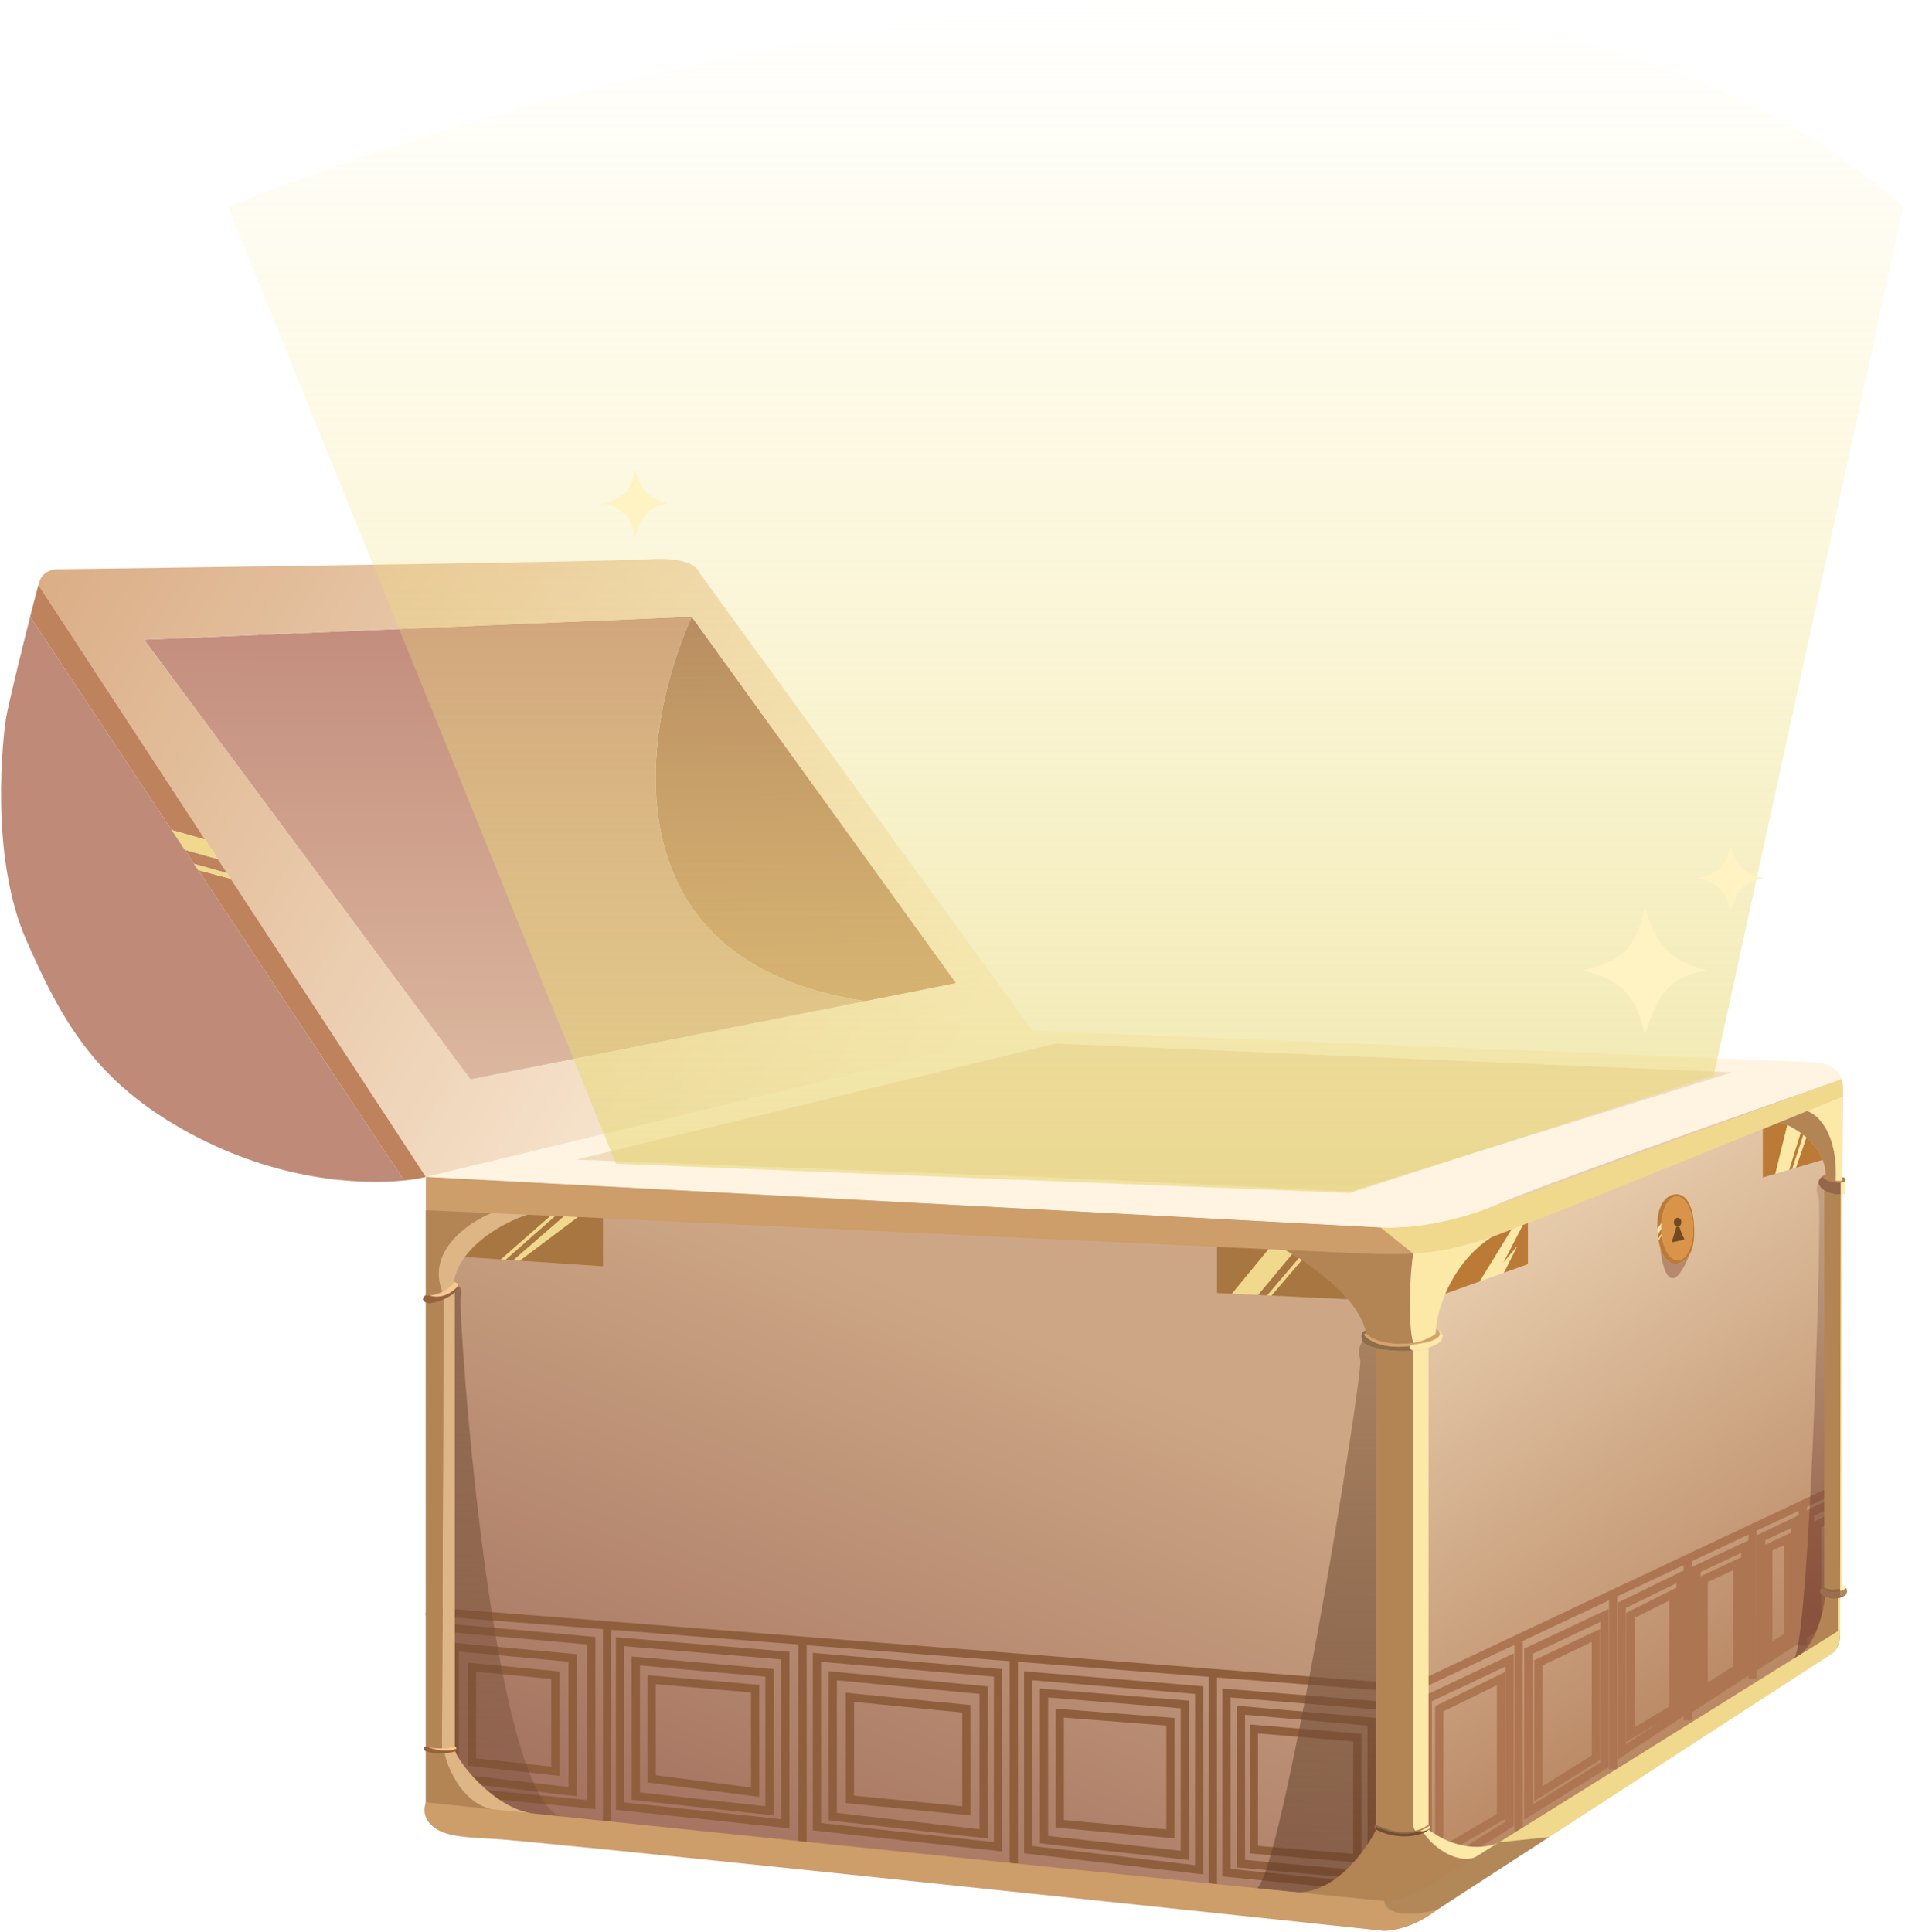 <svg width="928" height="941" viewBox="0 0 928 941" fill="none" xmlns="http://www.w3.org/2000/svg">
<path d="M207.439 573.235V880.054C209.526 887.481 209.453 895.21 236.898 894.65C264.343 894.09 539.531 925.095 673.722 940.265C676.426 940.265 682.081 939.484 688.424 936.857V597.432C682.571 597.881 677.344 597.983 673.722 597.904L232.955 574.635L207.439 573.235Z" fill="url(#paint0_linear_194_380)"/>
<path d="M697.526 931.863C707.048 925.142 830.783 845.048 891.46 805.841C893.094 805.141 896.361 802.34 896.361 796.739C896.361 791.138 897.294 616.574 897.761 529.992C897.831 528.802 897.67 527.242 897.108 525.626C848.799 542.429 736.172 582.221 722.73 589.503C713.823 594.327 699.917 596.549 688.424 597.432V936.857C691.385 935.631 694.496 934.002 697.526 931.863Z" fill="url(#paint1_linear_194_380)"/>
<path d="M465.785 478.883L336.962 300.352C312.224 354.948 294.535 468.837 421.677 487.626L465.785 478.883Z" fill="url(#paint2_linear_194_380)"/>
<path d="M70.215 311.554L229.143 525.791L421.677 487.626C294.535 468.837 312.224 354.948 336.962 300.352L70.215 311.554Z" fill="url(#paint3_linear_194_380)"/>
<path fill-rule="evenodd" clip-rule="evenodd" d="M897.108 525.626C895.796 521.856 892.3 517.782 884.459 517.39C873.257 516.83 625.413 506.888 502.892 501.987L207.439 573.235L232.955 574.635L673.722 597.904C677.344 597.983 682.571 597.881 688.424 597.432C699.917 596.549 713.823 594.327 722.73 589.503C736.172 582.221 848.799 542.429 897.108 525.626ZM280.563 564.833L514.093 508.288L524.595 508.734L843.851 522.291L657.619 580.401L524.595 574.02L280.563 564.833Z" fill="#FFF4E2"/>
<path fill-rule="evenodd" clip-rule="evenodd" d="M280.563 564.833L514.093 508.288L524.595 508.734L843.851 522.291L657.619 580.401L524.595 574.02L280.563 564.833Z" fill="#F1DCBC"/>
<path fill-rule="evenodd" clip-rule="evenodd" d="M502.892 501.987L340.463 278.648C339.763 276.081 334.022 271.227 316.659 272.347C299.296 273.467 117.59 276.081 28.908 277.248C26.341 277.014 20.787 277.948 19.106 283.549C19.001 283.898 18.87 284.356 18.716 284.911L99.873 408.899L106.114 418.433L110.617 425.313L112.387 428.017L207.439 573.235L502.892 501.987ZM229.143 525.791L70.215 311.554L336.962 300.352L465.785 478.883L421.677 487.626L229.143 525.791Z" fill="url(#paint4_linear_194_380)"/>
<path d="M196.821 574.956C201.135 574.513 204.717 573.896 207.439 573.235L112.387 428.017L96.555 423.782L196.821 574.956Z" fill="#BE825C"/>
<path d="M18.716 284.911C17.898 287.849 16.423 293.522 14.69 300.352L83.622 404.283L99.873 408.899L18.716 284.911Z" fill="#BE825C"/>
<path d="M106.114 418.433L89.994 413.889L94.561 420.776L110.617 425.313L106.114 418.433Z" fill="#BE825C"/>
<path d="M99.873 408.899L83.622 404.283L89.994 413.889L106.114 418.433L99.873 408.899Z" fill="#F0D98D"/>
<path fill-rule="evenodd" clip-rule="evenodd" d="M12.805 457.88C-5.398 416.572 1.603 357.762 3.003 349.36C3.963 343.598 10.193 318.077 14.69 300.352L83.622 404.283L89.994 413.889L94.561 420.776L96.555 423.782L196.821 574.956C175.247 577.17 135.352 575.025 92.93 552.231C46.022 527.027 29.804 496.453 12.805 457.88Z" fill="#C08A78"/>
<path d="M110.617 425.313L94.561 420.776L96.555 423.782L112.387 428.017L110.617 425.313Z" fill="#F0D98D"/>
<path d="M207.515 784.68L295.73 791.624M295.73 791.624V887.394M295.73 791.624L390.947 799.119M390.947 799.119V897.4M390.947 799.119L493.865 807.22M493.865 807.22V907.714M493.865 807.22L590.832 814.853M590.832 814.853L687.799 822.486M590.832 814.853V919.804M213.116 792.381V871.495L288.029 878.933V799.119L213.116 792.381ZM302.031 799.615V879.692L382.546 888.298V806.384L302.031 799.615ZM397.948 807.22V889.698L486.164 899.5V814.785L397.948 807.22ZM500.866 816.185V900.9L584.181 910.702V823.186L500.866 816.185ZM597.483 824.587V912.102L674.497 919.804V830.888L597.483 824.587ZM221.517 802.183L278.927 807.52V872.632L221.517 865.894V802.183ZM309.733 808.98V874.792L374.844 881.997V814.785L309.733 808.98ZM405.65 816.185V884.797L479.163 893.199V823.186L405.65 816.185ZM508.568 824.587V895.999L577.18 903.701V830.188L508.568 824.587ZM604.485 832.988V907.714L668.196 913.502V838.589L604.485 832.988ZM229.919 811.985V858.193L270.526 862.696V815.922L229.919 811.985ZM317.434 818.081V866.39L367.843 872.895V822.486L317.434 818.081ZM414.051 826.687V876.396L470.761 881.997V832.288L414.051 826.687ZM516.269 834.388V888.298L570.179 893.199V838.589L516.269 834.388ZM610.786 842.09L661.195 846.291V905.101L610.786 900.9V842.09Z" stroke="#8F5E3D" stroke-width="4.019"/>
<path d="M687.798 822.486L739.782 797.982M739.782 797.982V891.798M739.782 797.982L785.815 776.283M785.815 776.283V861.693M785.815 776.283L822.222 759.121M822.222 759.121V837.889M822.222 759.121L853.727 744.27M853.727 744.27V817.585M853.727 744.27L878.231 732.719M878.231 732.719L895.735 724.469M878.231 732.719V801.482M695.499 827.387V913.502L735.406 888.298V808.484L695.499 827.387ZM744.508 804.283V882.697L781.614 859.593V786.78L744.508 804.283ZM790.016 781.879V853.291L818.721 834.388V767.876L790.016 781.879ZM826.422 764.376V830.187L850.227 814.785V753.174L826.422 764.376ZM857.928 748.973V809.884L874.731 799.018V740.908L857.928 748.973ZM881.732 737.071V794.481L892.934 787.48V731.47L881.732 737.071ZM701.1 832.288V902.3L731.206 884.797V817.585L701.1 832.288ZM749.409 809.884V873.595L777.414 856.092V796.581L749.409 809.884ZM794.217 786.78V844.89L815.22 832.288V776.278L794.217 786.78ZM829.923 769.277V823.186L846.335 812.683V761.575L829.923 769.277ZM861.428 753.874V802.883L871.104 796.967V749.359L861.428 753.874ZM885.233 742.672V788.18L890.834 784.679V739.871L885.233 742.672Z" stroke="#AD7551" stroke-width="4.019"/>
<path d="M207.75 573.232V589.335L672.632 611.039C676.012 611.232 681.655 611.218 688.538 610.658L672.632 597.917L207.75 573.232Z" fill="#CD9D6A"/>
<path d="M897.745 534.022L897.601 529.688C897.579 529.439 897.557 529.121 897.533 528.773L897.533 528.769C897.447 527.527 897.334 525.909 897.138 525.696C896.987 525.532 855.146 540.858 809.137 557.711L809.132 557.713L809.12 557.718C778.465 568.947 745.963 580.852 722.71 589.305C713.706 592.578 692.864 598.819 672.632 597.917L688.538 610.658C698.286 609.864 710.522 607.977 722.341 604.038C738.846 598.536 812.236 568.733 865.844 546.964L865.872 546.952C877.745 542.131 888.647 537.704 897.745 534.022Z" fill="#F0D98D"/>
<path d="M688.525 610.626C673.567 611.493 653.96 609.891 625.9 608.816C626.999 609.391 628.209 610.059 629.502 610.813C630.538 611.416 631.627 612.074 632.755 612.782C633.225 613.078 633.703 613.382 634.186 613.695C641.527 618.447 650.209 625.162 656.647 632.82C660.675 637.611 663.825 642.771 665.218 648.049C665.353 648.558 665.471 649.068 665.572 649.579C668.687 653.284 679.052 655.685 688.469 654.084C685.788 645.335 686.891 618.445 688.525 610.626Z" fill="#B38554"/>
<path d="M726.598 602.593C719.923 604.403 708.269 609.155 688.525 610.626C686.891 618.445 685.788 645.335 688.469 654.084C692.52 653.395 696.396 651.965 699.444 649.579C699.444 648.932 699.469 648.247 699.521 647.531C699.863 642.771 701.351 636.575 704.126 630.11C708.397 620.162 715.715 609.575 726.598 602.593Z" fill="#FCE8A7"/>
<path fill-rule="evenodd" clip-rule="evenodd" d="M665.218 648.049L665.572 649.579C665.308 649.494 664.741 649.454 664.58 649.977C664.378 650.632 670.716 657.598 686.724 655.625C686.441 656.319 686.759 657.117 688.469 657.844C682.179 658.442 675.283 657.866 670.371 656.662C666.915 655.815 664.441 654.656 663.852 653.377C662.139 649.654 664.049 648.274 665.218 648.049Z" fill="#8D6D4A"/>
<path d="M688.469 654.084C679.052 655.685 668.687 653.284 665.572 649.579C665.308 649.494 664.741 649.454 664.58 649.977C664.378 650.632 670.716 657.598 686.724 655.625C686.732 655.605 686.741 655.584 686.751 655.564C687.041 654.934 687.816 654.396 688.469 654.084Z" fill="#D7A269"/>
<path fill-rule="evenodd" clip-rule="evenodd" d="M700.681 647.997C702.066 649.632 702.732 652.913 689.469 654.708C688.694 654.812 686.992 655.202 686.751 655.564C686.741 655.584 686.732 655.605 686.724 655.625C686.441 656.319 686.759 657.117 688.469 657.844C691.123 657.592 693.669 657.13 695.913 656.419C698.225 655.685 700.215 654.687 701.672 653.377C702.478 652.461 703.302 650.745 702.28 649.282C701.954 648.817 701.441 648.377 700.681 647.997Z" fill="#FCE8A7"/>
<path d="M699.521 647.531C699.469 648.247 699.444 648.932 699.444 649.579C696.396 651.965 692.52 653.395 688.469 654.084C687.816 654.396 687.041 654.934 686.751 655.564C686.992 655.202 688.694 654.812 689.469 654.708C702.732 652.913 702.066 649.632 700.681 647.997C700.344 647.829 699.959 647.672 699.521 647.531Z" fill="#D7A269"/>
<path d="M693.505 892.715C688.637 894.668 680.17 895.883 670.371 891.127C665.103 901.736 649.342 923.421 629.969 921.536C629.948 921.534 629.928 921.532 629.907 921.53L629.969 921.536L674.544 925.929C678.005 926.259 687.93 925.715 696.495 919.61C701.813 915.819 711.38 909.48 719.02 904.491C708.214 908.317 697.022 898.143 693.505 892.715Z" fill="#B38554"/>
<path d="M695.913 891.127C695.173 891.645 694.776 892.205 693.505 892.715C697.022 898.143 708.214 908.317 719.02 904.491C723.683 901.446 728.144 898.811 731.019 896.972C726.19 899.934 711.09 902.596 695.913 891.127Z" fill="#FCE8A7"/>
<path d="M688.469 657.844C682.179 658.442 675.283 657.866 670.371 656.662V888.851C674.128 890.808 682.044 893.365 689.445 891.687C688.691 890.645 688.455 889.185 688.469 888.159V657.844Z" fill="#B38554"/>
<path d="M695.913 656.419C693.669 657.13 691.123 657.592 688.469 657.844V888.159C688.455 889.185 688.691 890.645 689.445 891.687C691.692 891.177 693.891 890.277 695.913 888.851V656.419Z" fill="#FCE8A7"/>
<path d="M696.495 889.167C696.38 888.829 696.165 888.851 695.913 888.851C693.891 890.277 691.692 891.177 689.445 891.687C689.519 891.847 690.051 892.094 691.586 891.796C693.072 891.267 694.526 890.543 695.913 889.586C696.108 889.451 696.302 889.311 696.495 889.167Z" fill="#B38554"/>
<path d="M696.581 889.955C696.581 889.579 696.55 889.331 696.495 889.167C696.302 889.311 696.108 889.451 695.913 889.586C694.526 890.543 693.072 891.267 691.586 891.796C692.36 892.019 694.203 892.109 695.913 890.932C696.109 890.797 696.304 890.646 696.495 890.475C696.549 890.331 696.581 890.161 696.581 889.955Z" fill="#FCE8A7"/>
<path d="M670.371 888.851V889.621C674.95 891.945 683.725 894.594 691.586 891.796C690.051 892.094 689.519 891.847 689.445 891.687C682.044 893.365 674.128 890.808 670.371 888.851Z" fill="#8D6D4A"/>
<path d="M693.505 892.715C694.776 892.205 695.173 891.645 695.913 891.127V890.932C694.203 892.109 692.36 892.019 691.586 891.796C683.725 894.594 674.95 891.945 670.371 889.621V891.127C680.17 895.883 688.637 894.668 693.505 892.715Z" fill="#744D31"/>
<path d="M625.9 608.816L617.878 608.449L600.06 630.11L612.923 630.726L629.502 610.813C628.209 610.059 626.999 609.391 625.9 608.816Z" fill="#F0D98D"/>
<path fill-rule="evenodd" clip-rule="evenodd" d="M656.647 632.82C650.209 625.162 641.527 618.447 634.186 613.695L619.351 631.034L656.647 632.82ZM617.301 630.935L632.755 612.782C631.627 612.074 630.538 611.416 629.502 610.813L612.923 630.726L617.301 630.935ZM592.876 607.306L617.878 608.449L600.06 630.11L592.876 629.766V607.306Z" fill="#A87640"/>
<path d="M632.755 612.782L617.301 630.935L619.351 631.034L634.186 613.695C633.703 613.382 633.225 613.078 632.755 612.782Z" fill="#F0D98D"/>
<path fill-rule="evenodd" clip-rule="evenodd" d="M704.126 630.11C708.397 620.162 715.715 609.575 726.598 602.593L736.424 598.761L720.88 624.106L704.126 630.11ZM732.593 619.908L744.306 615.711V595.688L741.798 596.666L732.283 615.1L739.076 607.013L732.593 619.908Z" fill="#BB7A36"/>
<path d="M736.424 598.761L720.88 624.106L732.593 619.908L739.076 607.013L732.283 615.1L741.798 596.666L736.424 598.761Z" fill="#FCE8A7"/>
<path d="M670.371 656.662C666.915 655.815 664.441 654.656 663.852 653.377C662.802 654.418 661.088 657.604 662.64 662.019C664.58 667.539 623.245 919.61 611.882 919.61L629.907 921.53C629.928 921.532 629.948 921.534 629.969 921.536C649.342 923.421 665.103 901.736 670.371 891.127C669.768 891.076 669.418 890.575 669.418 889.677C669.418 889.453 669.457 889.288 669.521 889.167C669.695 888.843 670.057 888.836 670.371 888.851V656.662Z" fill="url(#paint5_linear_194_380)"/>
<path d="M111.058 100.735L300.05 566.77L657.518 581.081L834.808 523.817L927.156 100.735C722.702 -81.384 297.901 24.852 111.058 100.735Z" fill="url(#paint6_linear_194_380)"/>
<path fill-rule="evenodd" clip-rule="evenodd" d="M207.419 630.797C208.029 630.896 208.639 630.936 209.245 630.924C211.47 630.881 213.63 630.147 215.511 629.166C207.622 609.524 228.155 595.454 239.408 590.875L207.419 589.462V630.797Z" fill="#B38554"/>
<path d="M220.873 625.164C220.921 624.853 220.974 624.545 221.033 624.239C221.876 619.817 223.836 615.804 226.468 612.214C234.523 601.232 248.882 594.218 256.906 591.647L239.408 590.875C228.155 595.454 207.622 609.524 215.511 629.166C217.889 627.926 219.821 626.292 220.873 625.164Z" fill="#DEB686"/>
<path d="M207.419 630.797C206.395 631.43 204.962 633.039 207.419 634.415C209.023 635.313 212.749 634.405 216.121 632.899C218.308 631.923 220.346 630.696 221.56 629.547C222.058 629.077 222.417 628.62 222.592 628.198C222.923 627.398 223.088 626.791 223.121 626.319C217.836 632.393 211.668 631.92 209.245 630.924C208.639 630.936 208.029 630.896 207.419 630.797Z" fill="#95623C"/>
<path d="M220.873 625.164C219.821 626.292 217.889 627.926 215.511 629.166C213.63 630.147 211.47 630.881 209.245 630.924C211.668 631.92 217.836 632.393 223.121 626.319C223.212 625 222.271 624.732 221.033 624.239C220.974 624.545 220.921 624.853 220.873 625.164Z" fill="#F5C890"/>
<path d="M221.56 850.435V629.547C220.346 630.696 218.308 631.923 216.121 632.899L215.269 851.553C217.537 851.483 219.853 851.162 221.56 850.435Z" fill="#DEB686"/>
<path d="M207.419 634.415L207.435 850.587C207.605 850.723 207.951 850.858 208.429 850.982C209.875 851.358 212.538 851.638 215.269 851.553L216.121 632.899C212.749 634.405 209.023 635.313 207.419 634.415Z" fill="#B38554"/>
<path d="M207.435 852.949C209.273 853.767 213.148 854.104 216.552 853.913C218.647 853.795 220.562 853.478 221.715 852.949C222.391 852.638 222.503 852.121 222.375 851.629C218.032 853.773 211.268 852.091 208.429 850.982C207.951 850.858 207.605 850.723 207.435 850.587C206.625 850.814 205.59 852.127 207.435 852.949Z" fill="#95623C"/>
<path d="M222.375 851.629C222.242 851.114 221.846 850.628 221.56 850.435C219.853 851.162 217.537 851.483 215.269 851.553C212.538 851.638 209.875 851.358 208.429 850.982C211.268 852.091 218.032 853.773 222.375 851.629Z" fill="#FFC987"/>
<path d="M207.435 852.949V878.239L242.039 881.764C225.294 879.421 218.072 861.241 216.552 853.913C213.148 854.104 209.273 853.767 207.435 852.949Z" fill="#B38554"/>
<path d="M260.889 883.373C260.689 883.358 260.49 883.341 260.29 883.322C242.76 881.61 224.986 861.066 221.715 852.949C220.562 853.478 218.647 853.795 216.552 853.913C218.072 861.241 225.294 879.421 242.039 881.764L260.29 883.322L260.889 883.373Z" fill="#DEB686"/>
<path d="M268.165 592.152L243.901 613.395L246.398 613.564L270.514 592.258L268.165 592.152Z" fill="#F0D98D"/>
<path fill-rule="evenodd" clip-rule="evenodd" d="M256.906 591.647C248.882 594.218 234.523 601.232 226.468 612.214L243.901 613.395L268.165 592.152L256.906 591.647ZM250.044 613.811L246.398 613.564L270.514 592.258L274.675 592.445L250.044 613.811ZM253.193 614.024L293.714 616.769V593.299L281.51 592.751L253.193 614.024Z" fill="#A87640"/>
<path d="M274.675 592.445L250.044 613.811L253.193 614.024L281.51 592.751L274.675 592.445Z" fill="#F0D98D"/>
<path d="M223.121 626.319C223.088 626.791 222.923 627.398 222.592 628.198C222.417 628.62 222.058 629.077 221.56 629.547V850.435C221.846 850.628 222.242 851.114 222.375 851.629C222.503 852.121 222.391 852.638 221.715 852.949C224.986 861.066 242.76 881.61 260.29 883.322L260.889 883.373L274.205 885.054C238.843 877.718 223.136 637.169 224.387 632.147C225.401 628.08 223.965 626.567 223.121 626.319Z" fill="url(#paint7_linear_194_380)"/>
<path d="M207.48 877.864C206.638 879.792 205.881 884.594 209.583 888.38C214.21 893.112 220.098 894.794 240.393 895.635C256.628 896.308 536.469 925.802 674.36 940.465C678.579 940.495 689.616 938.483 700.013 930.199C679.735 935.126 674.462 929.33 674.36 925.816C665.419 925.372 359.381 893.663 207.48 877.864Z" fill="#CD9D6A"/>
<path d="M700.013 916.189C695.188 919.583 683.301 926.26 674.36 925.816C674.462 929.33 679.735 935.126 700.013 930.199L754.718 894.718L730.308 897.295L700.013 916.189Z" fill="#B38859"/>
<path d="M893.208 804.892C894.464 803.72 896.863 799.842 896.408 793.7L730.308 897.295L754.718 894.718L893.208 804.892Z" fill="#F0D98D"/>
<path d="M867.137 546.545C868.192 546.901 869.394 547.383 870.682 547.993C872.706 548.951 874.94 550.223 877.14 551.812C877.587 552.135 878.032 552.471 878.475 552.82C878.966 553.208 879.453 553.613 879.934 554.033C883.215 556.906 886.164 560.536 887.882 564.929C888.737 567.113 889.287 569.485 889.422 572.047C889.447 572.52 889.458 573 889.454 573.486C890.447 573.991 892.34 574.752 894.275 575.08C895.378 551.664 885.451 542.693 880.35 541.135L867.137 546.545Z" fill="#B38554"/>
<path d="M889.454 580.346C889.165 580.165 888.897 579.986 888.648 579.808V772.183V773.3C891.394 774.665 894.517 774.269 896.417 773.698L896.738 581.803C893.745 581.964 890.766 580.975 889.454 580.346Z" fill="#B38554"/>
<path d="M895.313 778.435C893.659 778.724 891.641 778.634 889.197 777.652C888.299 785.049 884.481 800.857 876.324 806.311L895.313 794.397V778.435Z" fill="#B38554"/>
<path d="M897.504 575.08V573.486V534.111L880.35 541.135C885.451 542.693 895.378 551.664 894.275 575.08C895.392 575.269 896.524 575.313 897.504 575.08Z" fill="#FCE8A7"/>
<path d="M897.504 772.183V581.736C897.249 581.767 896.994 581.789 896.738 581.803L896.417 773.698C896.849 773.568 897.217 773.429 897.504 773.3V772.183Z" fill="#FCE8A7"/>
<path d="M896.417 793.705V778.175C896.068 778.278 895.701 778.367 895.313 778.435V794.397L896.417 793.705Z" fill="#FCE8A7"/>
<path d="M887.882 572.868C886.8 573.606 885.888 574.649 885.889 575.914C885.891 577.052 886.631 578.37 888.648 579.808C888.897 579.986 889.165 580.165 889.454 580.346C890.766 580.975 893.745 581.964 896.738 581.803V575.914C890.479 576.002 888.222 573.988 887.882 572.868Z" fill="#956749"/>
<path d="M889.454 573.486C889.458 573 889.447 572.52 889.422 572.047C888.921 572.25 888.384 572.526 887.882 572.868C888.222 573.988 890.479 576.002 896.738 575.914C895.643 575.702 894.639 575.269 894.275 575.08C892.34 574.752 890.447 573.991 889.454 573.486Z" fill="#B37D51"/>
<path d="M897.504 573.486V575.08C896.524 575.313 895.392 575.269 894.275 575.08C894.639 575.269 895.643 575.702 896.738 575.914C897.365 575.905 898.032 575.876 898.741 575.822V574.083C898.741 573.341 897.916 573.376 897.504 573.486Z" fill="#B67E51"/>
<path d="M898.741 581.502V575.822C898.032 575.876 897.365 575.905 896.738 575.914V581.803C896.994 581.789 897.249 581.767 897.504 581.736C897.92 581.684 898.334 581.608 898.741 581.502Z" fill="#FFECAF"/>
<path d="M898.325 777.419C899.763 776.715 900.168 774.829 899.355 773.493C898.534 774.04 897.731 774.46 896.954 774.774C896.362 775.656 895.807 777.419 898.325 777.419Z" fill="#B38554"/>
<path d="M897.504 772.183V773.3C897.217 773.429 896.849 773.568 896.417 773.698C896.122 774.621 896.652 774.8 896.954 774.774C897.731 774.46 898.534 774.04 899.355 773.493C898.99 772.893 898.378 772.404 897.504 772.183Z" fill="#FFF0C1"/>
<path d="M888.648 773.3V772.183C888.198 772.508 887.694 772.967 887.307 773.493C888.739 774.823 892.415 776.607 896.954 774.774C896.652 774.8 896.122 774.621 896.417 773.698C894.517 774.269 891.394 774.665 888.648 773.3Z" fill="#906A41"/>
<path fill-rule="evenodd" clip-rule="evenodd" d="M875.694 806.706L876.324 806.311C876.117 806.45 875.907 806.581 875.694 806.706Z" fill="#D9D9D9"/>
<path d="M888.648 777.419C888.834 777.502 889.017 777.58 889.197 777.652C891.641 778.634 893.659 778.724 895.313 778.435C895.701 778.367 896.068 778.278 896.417 778.175C897.131 777.964 897.765 777.694 898.325 777.419C895.807 777.419 896.362 775.656 896.954 774.774C892.415 776.607 888.739 774.823 887.307 773.493C886.408 774.716 886.14 776.303 888.648 777.419Z" fill="#9C6D50"/>
<path d="M858.73 549.996V573.486L864.867 571.685L870.682 547.993C869.394 547.383 868.192 546.901 867.137 546.545L858.73 549.996Z" fill="#BB7A36"/>
<path d="M877.14 551.812L871.587 569.712L873.117 569.263L878.475 552.82C878.032 552.471 877.587 552.135 877.14 551.812Z" fill="#BB7A36"/>
<path d="M887.882 564.929C886.164 560.536 883.215 556.906 879.934 554.033L874.884 568.744L887.882 564.929Z" fill="#BB7A36"/>
<path d="M870.682 547.993L864.867 571.685L871.587 569.712L877.14 551.812C874.94 550.223 872.706 548.951 870.682 547.993Z" fill="#FCE8A7"/>
<path d="M878.475 552.82L873.117 569.263L874.884 568.744L879.934 554.033C879.453 553.613 878.966 553.208 878.475 552.82Z" fill="#FCE8A7"/>
<path d="M888.648 772.183V579.808C886.631 578.37 885.891 577.052 885.889 575.914C885.225 576.891 884.295 579.684 885.889 583.037C887.878 587.219 881.373 802.853 873.826 807.824L875.694 806.706L876.324 806.311C884.481 800.857 888.299 785.049 889.197 777.652C889.017 777.58 888.834 777.502 888.648 777.419C886.14 776.303 886.408 774.716 887.307 773.493C887.694 772.967 888.198 772.508 888.648 772.183Z" fill="url(#paint8_linear_194_380)" fill-opacity="0.41"/>
<path d="M824.793 598.142C824.97 606.714 821.643 613.734 817.361 613.823C813.605 613.9 810.363 608.618 809.504 601.535L807.971 604.091C808.187 605.368 808.447 606.507 808.741 607.521C810.79 614.596 814.474 615.614 816.019 615.614C817.389 615.614 821.049 614.925 823.349 610.388C823.766 609.566 824.139 608.616 824.445 607.521C824.967 605.653 825.295 603.362 825.322 600.553C825.449 587.023 821.129 580.668 815.386 581.787C812.365 582.267 806.774 586.174 807.386 598.462L809.354 595.686C809.858 588.424 812.912 582.86 816.72 582.782C821.002 582.693 824.617 589.571 824.793 598.142Z" fill="#BB7A36"/>
<path d="M809.288 598.462L807.589 601.202C807.665 601.972 807.756 602.701 807.86 603.392L809.434 600.905C809.355 600.11 809.305 599.294 809.288 598.462Z" fill="#BB7A36"/>
<path d="M809.288 598.462C809.269 597.515 809.292 596.587 809.354 595.686L807.386 598.462C807.434 599.428 807.503 600.34 807.589 601.202L809.288 598.462Z" fill="#FCE8A7"/>
<path d="M809.434 600.905L807.86 603.392C807.895 603.629 807.933 603.862 807.971 604.091L809.504 601.535C809.479 601.326 809.455 601.116 809.434 600.905Z" fill="#FCE8A7"/>
<path fill-rule="evenodd" clip-rule="evenodd" d="M817.361 613.823C821.643 613.734 824.97 606.714 824.793 598.142C824.617 589.571 821.002 582.693 816.72 582.782C812.912 582.86 809.858 588.424 809.354 595.686C809.292 596.587 809.269 597.515 809.288 598.462C809.305 599.294 809.355 600.11 809.434 600.905C809.455 601.116 809.479 601.326 809.504 601.535C810.363 608.618 813.605 613.9 817.361 613.823ZM816.698 597.309C816.069 597.062 815.371 596.484 815.371 595.313C815.371 593.689 816.703 593.145 817.361 593.076C817.953 593.208 819.081 593.65 819.081 595.123C819.081 596.392 818.483 597.056 818.044 597.272C818.68 599.689 820.38 603.206 820.535 603.381C820.69 603.556 820.558 603.66 820.473 603.691C818.825 604.28 814.522 605.126 814.435 605.051C814.348 604.977 814.399 604.813 814.435 604.741L816.698 597.309Z" fill="#DA9449"/>
<path d="M817.361 597.461C817.177 597.45 816.941 597.405 816.698 597.309L814.435 604.741C814.399 604.813 814.348 604.977 814.435 605.051C814.522 605.126 818.825 604.28 820.473 603.691C820.558 603.66 820.69 603.556 820.535 603.381C820.38 603.206 818.68 599.689 818.044 597.272C817.853 597.366 817.628 597.413 817.361 597.461Z" fill="#734A1F"/>
<path d="M817.361 593.076C816.703 593.145 815.371 593.689 815.371 595.313C815.371 596.484 816.069 597.062 816.698 597.309C816.941 597.405 817.177 597.45 817.361 597.461C817.628 597.413 817.853 597.366 818.044 597.272C818.483 597.056 819.081 596.392 819.081 595.123C819.081 593.65 817.953 593.208 817.361 593.076Z" fill="#734A1F"/>
<path d="M816.019 615.614C814.474 615.614 810.79 614.596 808.741 607.521C809.766 618.454 814.097 633.596 823.349 610.388C821.049 614.925 817.389 615.614 816.019 615.614Z" fill="#B7886D"/>
<path d="M831.415 472.601C813.068 467.553 806.635 460.523 801.222 441.307C797.503 460.632 791.303 467.84 771.029 472.601C791.258 477.99 797.063 485.502 801.222 503.896C807.345 486.246 810.936 476.502 831.415 472.601Z" fill="#FFF2C3"/>
<path d="M858.729 427.762C849.175 425.134 845.826 421.473 843.007 411.467C841.071 421.53 837.842 425.283 827.285 427.762C837.819 430.569 840.841 434.48 843.007 444.058C846.195 434.867 848.065 429.793 858.729 427.762Z" fill="#FFF2C3"/>
<path d="M325.157 245.083C315.603 242.454 312.253 238.793 309.435 228.787C307.498 238.85 304.27 242.603 293.713 245.083C304.247 247.889 307.269 251.801 309.435 261.378C312.623 252.188 314.493 247.114 325.157 245.083Z" fill="#FFF2C3"/>
<defs>
<linearGradient id="paint0_linear_194_380" x1="468.196" y1="636.246" x2="350.575" y2="931.698" gradientUnits="userSpaceOnUse">
<stop stop-color="#CDA785"/>
<stop offset="1" stop-color="#A26F5E"/>
</linearGradient>
<linearGradient id="paint1_linear_194_380" x1="707.638" y1="547.33" x2="898.072" y2="843.482" gradientUnits="userSpaceOnUse">
<stop stop-color="#F1DCBC"/>
<stop offset="1" stop-color="#B27C58"/>
</linearGradient>
<linearGradient id="paint2_linear_194_380" x1="449.145" y1="272.182" x2="459.795" y2="538.229" gradientUnits="userSpaceOnUse">
<stop stop-color="#9B6452"/>
<stop offset="1" stop-color="#CE9973"/>
</linearGradient>
<linearGradient id="paint3_linear_194_380" x1="449.145" y1="272.182" x2="448.593" y2="721.661" gradientUnits="userSpaceOnUse">
<stop stop-color="#C08778"/>
<stop offset="1" stop-color="#F1DCBC"/>
</linearGradient>
<linearGradient id="paint4_linear_194_380" x1="465.396" y1="512.324" x2="0.514" y2="242.076" gradientUnits="userSpaceOnUse">
<stop stop-color="#FFF4E2"/>
<stop offset="1" stop-color="#D8A980"/>
</linearGradient>
<linearGradient id="paint5_linear_194_380" x1="668.591" y1="595.688" x2="668.591" y2="926.004" gradientUnits="userSpaceOnUse">
<stop stop-color="#B58D69"/>
<stop offset="1" stop-color="#593623" stop-opacity="0.48"/>
</linearGradient>
<linearGradient id="paint6_linear_194_380" x1="519.107" y1="0.178" x2="519.107" y2="581.081" gradientUnits="userSpaceOnUse">
<stop stop-color="#FCEA85" stop-opacity="0"/>
<stop offset="1" stop-color="#E5D674" stop-opacity="0.59"/>
</linearGradient>
<linearGradient id="paint7_linear_194_380" x1="249.888" y1="589.462" x2="249.888" y2="885.217" gradientUnits="userSpaceOnUse">
<stop stop-color="#956E53"/>
<stop offset="1" stop-color="#653E28" stop-opacity="0.27"/>
</linearGradient>
<linearGradient id="paint8_linear_194_380" x1="888.914" y1="783.648" x2="911.99" y2="577.282" gradientUnits="userSpaceOnUse">
<stop stop-color="#562020"/>
<stop offset="1" stop-color="#A38161"/>
</linearGradient>
</defs>
</svg>
